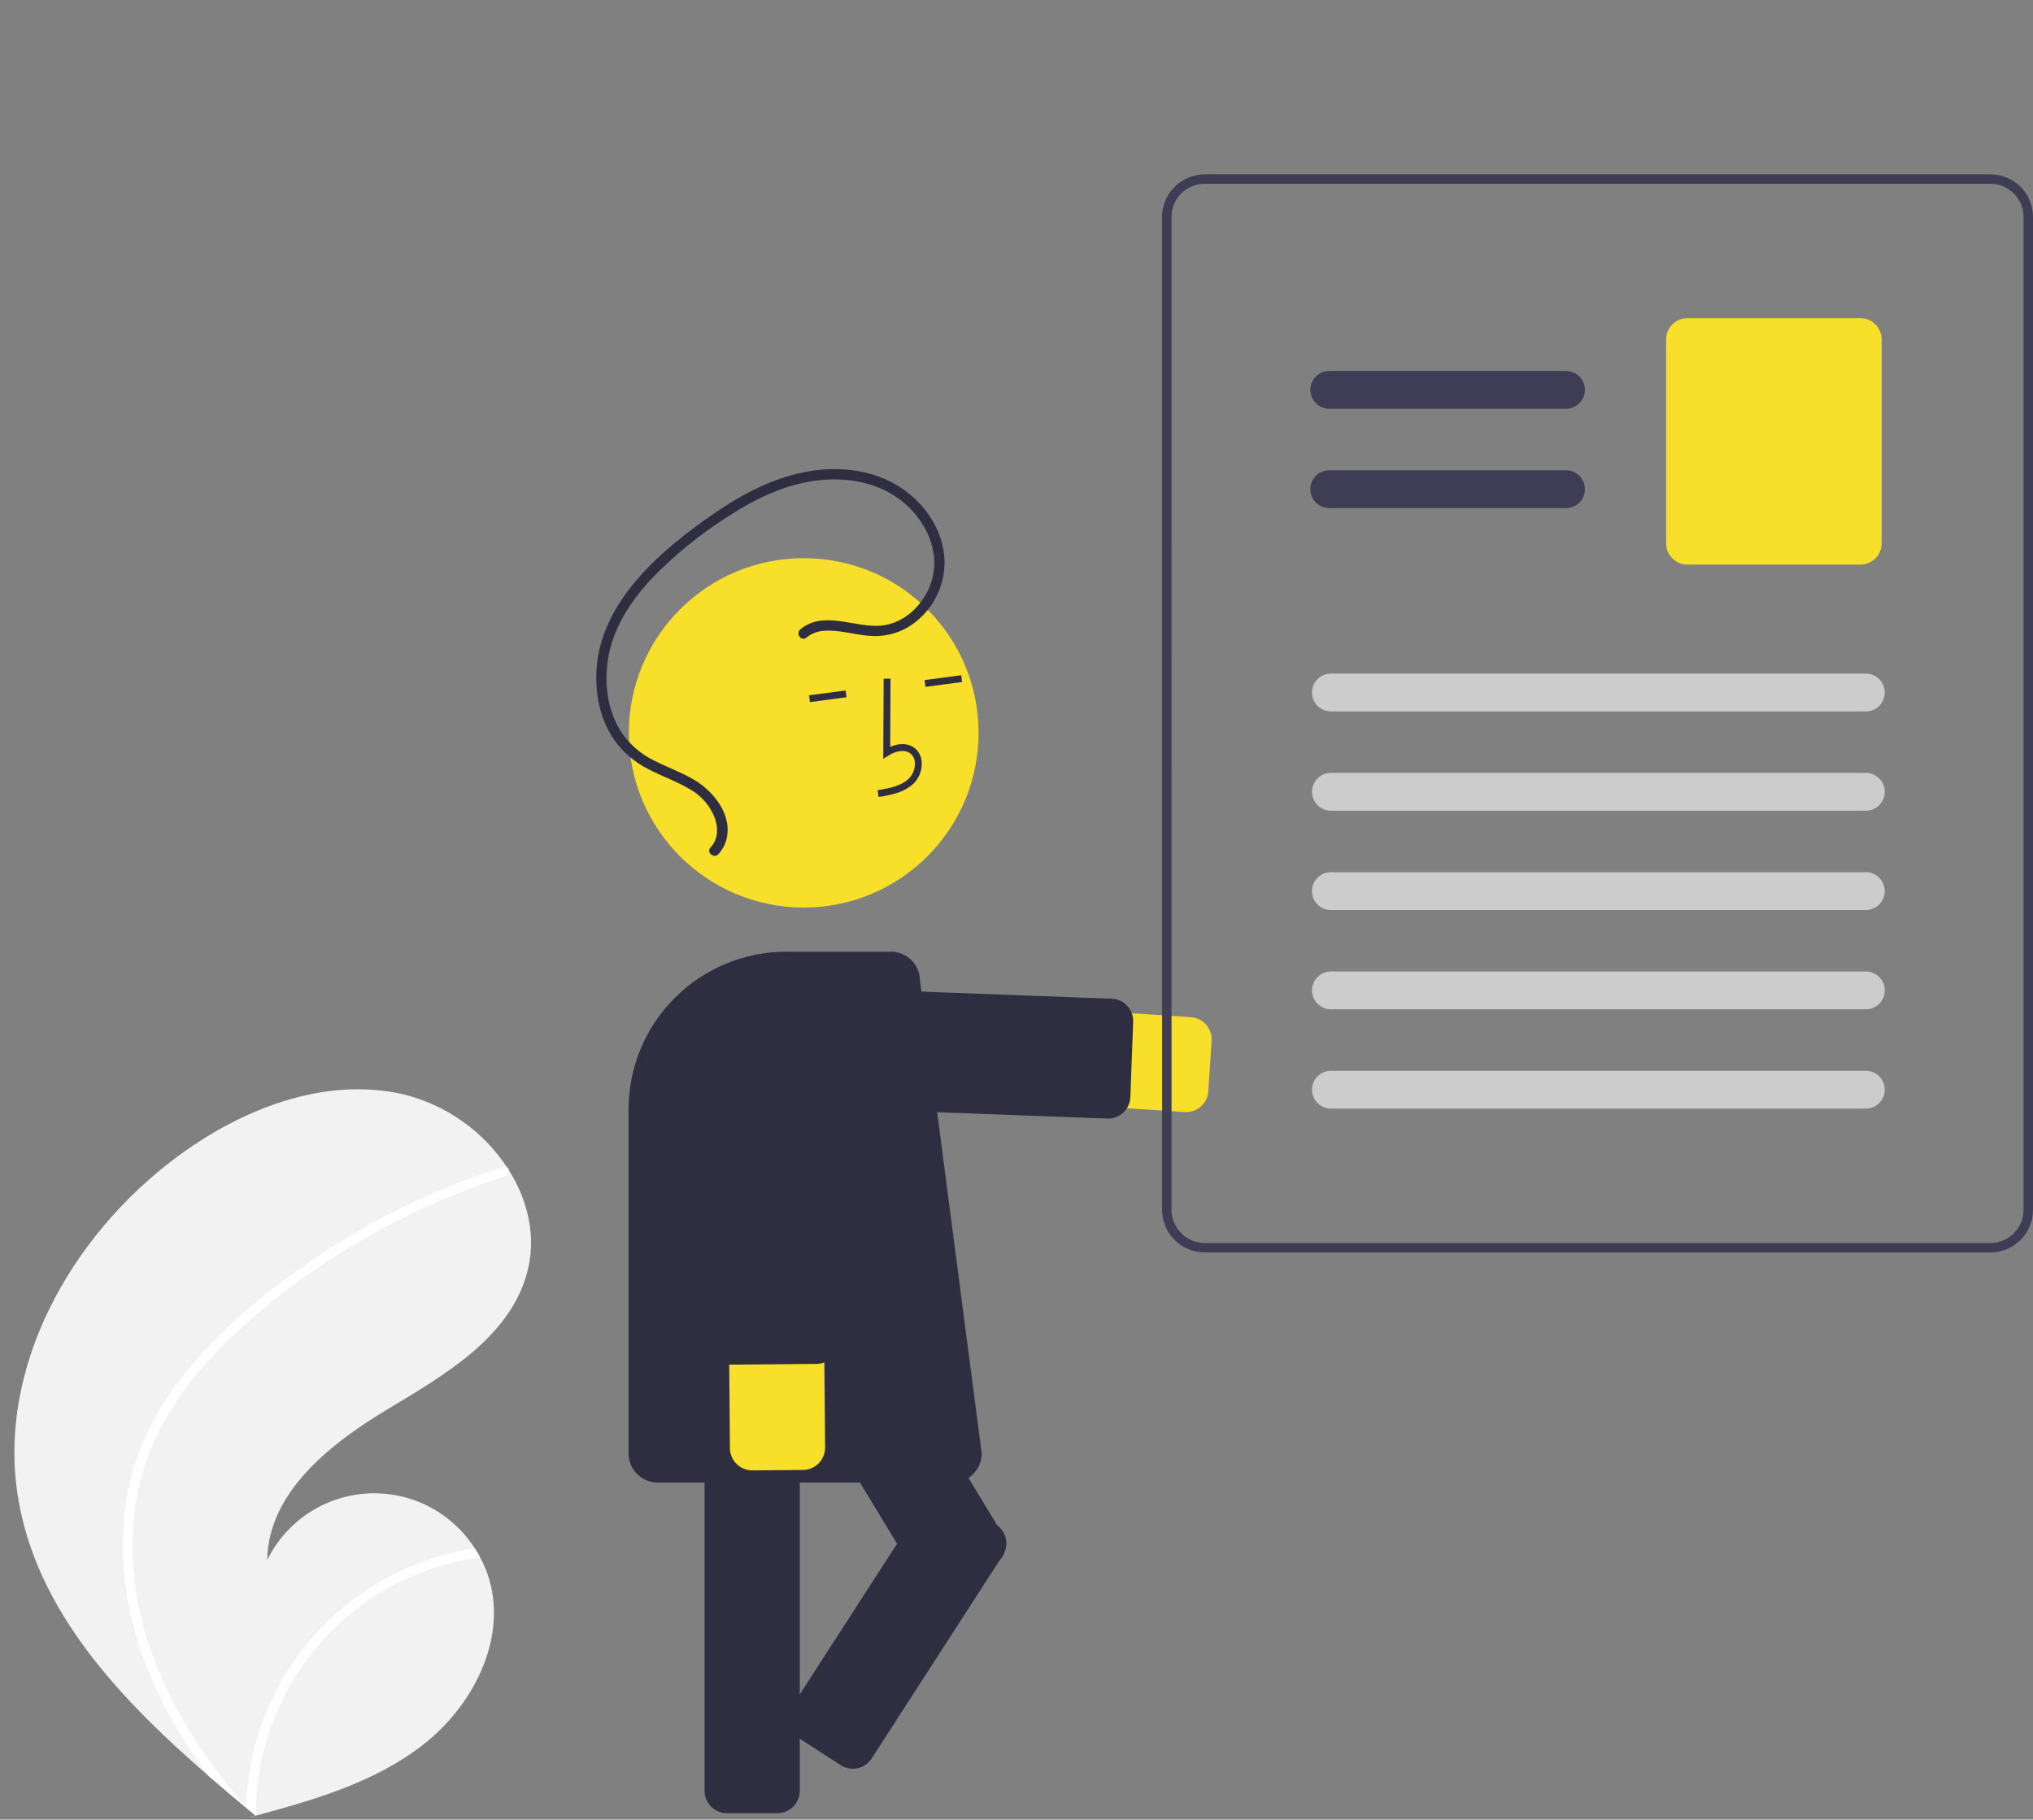 <svg width="400" height="358" viewBox="0 0 400 358" fill="none" xmlns="http://www.w3.org/2000/svg">
<rect x="0" y="0" width="400" height="358" fill="#808080" stroke="none"/>
<g clip-path="url(#clip0)">
<path d="M3.543 294.578C7.182 316.943 23.575 334.26 41.028 349.394C43.465 351.508 45.907 353.58 48.356 355.611C48.373 355.621 48.389 355.64 48.406 355.65C48.524 355.748 48.642 355.845 48.751 355.942C49.257 356.36 49.762 356.779 50.264 357.193L49.949 357.291L48.969 357.592C49.306 357.499 49.638 357.411 49.974 357.319C50.074 357.291 50.178 357.267 50.278 357.238C61.85 354.116 73.656 350.689 83.116 343.374C92.93 335.776 99.689 322.824 96.304 310.889C95.859 309.326 95.24 307.817 94.459 306.391C94.14 305.793 93.788 305.216 93.419 304.647C91.182 301.137 88.05 298.286 84.345 296.386C80.64 294.487 76.495 293.607 72.337 293.838C68.178 294.069 64.156 295.403 60.685 297.701C57.214 300 54.418 303.181 52.585 306.916C52.75 293.767 64.773 284.178 76.05 277.391C87.331 270.61 100.104 263.283 103.651 250.612C105.628 243.562 103.965 236.301 100.082 230.167C99.961 229.98 99.841 229.793 99.716 229.611C94.954 222.437 87.658 217.322 79.285 215.287C63.663 211.747 47.291 218.268 34.477 227.877C13.855 243.336 -0.593 269.149 3.543 294.578Z" fill="#F2F2F2"/>
<path d="M36.678 269.872C33.074 274.226 30.126 279.083 27.925 284.287C26.033 288.948 24.849 293.865 24.413 298.876C23.464 309.169 25.418 319.572 29.316 329.097C32.348 336.329 36.283 343.149 41.028 349.394C43.465 351.508 45.907 353.58 48.356 355.611C48.373 355.621 48.389 355.64 48.406 355.65C48.524 355.748 48.642 355.845 48.751 355.942C49.257 356.36 49.762 356.779 50.264 357.193L49.949 357.291L48.969 357.592C49.306 357.5 49.637 357.412 49.974 357.319C50.074 357.291 50.178 357.267 50.278 357.239C50.263 349.018 52.221 340.914 55.986 333.605C59.752 326.296 65.217 319.995 71.923 315.23C78.633 310.551 86.355 307.522 94.459 306.391C94.14 305.794 93.788 305.216 93.419 304.647C90.283 305.133 87.196 305.895 84.194 306.924C73.468 310.572 64.202 317.574 57.769 326.892C51.983 335.36 48.736 345.301 48.409 355.548C48.005 355.083 47.601 354.609 47.211 354.141C39.763 345.324 33.392 335.464 29.595 324.512C26.275 315.224 25.292 305.264 26.733 295.507C28.427 284.884 33.873 275.509 41.071 267.642C48.78 259.224 58.037 252.068 67.724 246.069C77.648 239.912 88.289 234.991 99.41 231.416C99.661 231.333 99.871 231.158 99.996 230.925C100.121 230.693 100.152 230.421 100.082 230.167C100.038 229.941 99.906 229.741 99.715 229.611C99.616 229.553 99.505 229.519 99.391 229.51C99.276 229.501 99.162 229.518 99.055 229.56C97.682 230.002 96.317 230.454 94.959 230.933C83.649 234.923 72.879 240.302 62.897 246.945C53.257 253.344 44.001 260.865 36.678 269.872Z" fill="white"/>
<path d="M233.371 218.799C234.483 218.798 235.553 218.374 236.364 217.614C237.175 216.854 237.667 215.814 237.74 214.705L238.391 204.78C238.467 203.62 238.078 202.478 237.312 201.605C236.545 200.731 235.462 200.198 234.302 200.122L156.46 195.03C155.233 194.949 154.002 195.11 152.837 195.505C151.672 195.899 150.596 196.519 149.671 197.329C148.746 198.139 147.99 199.124 147.446 200.226C146.902 201.328 146.581 202.526 146.5 203.752C146.42 204.978 146.582 206.208 146.978 207.372C147.373 208.535 147.995 209.609 148.806 210.533C149.617 211.457 150.603 212.211 151.706 212.754C152.81 213.297 154.009 213.618 155.237 213.698L233.078 218.79C233.176 218.796 233.273 218.799 233.371 218.799Z" fill="#F8DF2A"/>
<path d="M218.022 220.079C219.156 220.078 220.245 219.637 221.061 218.851C221.878 218.065 222.358 216.994 222.402 215.862L222.956 201.037C222.978 200.462 222.886 199.889 222.685 199.35C222.485 198.81 222.18 198.316 221.789 197.894C221.397 197.472 220.926 197.132 220.403 196.892C219.879 196.652 219.314 196.518 218.738 196.497L154.727 194.107C153.565 194.063 152.433 194.483 151.581 195.273C150.728 196.063 150.225 197.16 150.182 198.321L149.627 213.145C149.605 213.72 149.698 214.294 149.898 214.833C150.098 215.372 150.403 215.867 150.795 216.289C151.186 216.71 151.657 217.051 152.181 217.29C152.704 217.53 153.27 217.665 153.845 217.686L217.856 220.076C217.911 220.078 217.967 220.079 218.022 220.079Z" fill="#2F2E41"/>
<path d="M143.011 356.737H152.968C154.131 356.735 155.245 356.273 156.068 355.452C156.89 354.631 157.352 353.518 157.353 352.356V269.455C157.352 268.293 156.89 267.18 156.068 266.359C155.245 265.537 154.131 265.076 152.968 265.074H143.011C141.849 265.076 140.734 265.537 139.912 266.359C139.09 267.18 138.628 268.293 138.626 269.455V352.356C138.628 353.518 139.09 354.631 139.912 355.452C140.734 356.273 141.849 356.735 143.011 356.737Z" fill="#2F2E41"/>
<path d="M187.207 312.916L195.721 307.76C196.715 307.157 197.428 306.185 197.705 305.057C197.982 303.929 197.8 302.737 197.198 301.744L154.183 230.849C153.579 229.856 152.606 229.144 151.477 228.867C150.347 228.59 149.155 228.772 148.16 229.373L139.645 234.529C138.651 235.132 137.938 236.104 137.661 237.232C137.384 238.36 137.567 239.552 138.168 240.546L181.184 311.441C181.788 312.433 182.761 313.146 183.89 313.422C185.019 313.699 186.212 313.517 187.207 312.916Z" fill="#2F2E41"/>
<path d="M158.134 178.558C139.133 178.558 123.729 163.17 123.729 144.188C123.729 125.206 139.133 109.818 158.134 109.818C177.135 109.818 192.539 125.206 192.539 144.188C192.539 163.17 177.135 178.558 158.134 178.558Z" fill="#F8DF2A"/>
<path d="M176.757 155.923C177.864 155.56 178.88 154.964 179.737 154.176C180.304 153.613 180.742 152.933 181.019 152.183C181.296 151.434 181.406 150.633 181.34 149.836C181.304 149.269 181.138 148.718 180.853 148.225C180.568 147.733 180.174 147.313 179.699 146.999C178.469 146.21 176.824 146.208 175.148 146.945L175.212 133.528L173.862 133.521L173.788 149.295L174.827 148.642C176.033 147.886 177.754 147.353 178.971 148.133C179.271 148.339 179.52 148.612 179.698 148.929C179.877 149.247 179.979 149.602 179.997 149.965C180.043 150.559 179.96 151.155 179.754 151.713C179.548 152.271 179.224 152.779 178.805 153.201C177.315 154.623 175.141 155.067 172.663 155.464L172.876 156.795C174.193 156.621 175.492 156.329 176.757 155.923Z" fill="#2F2E41"/>
<path d="M189.12 132.85L189.297 134.186L182.093 135.136L181.916 133.8L189.12 132.85Z" fill="#2F2E41"/>
<path d="M166.381 135.849L166.557 137.185L159.353 138.135L159.176 136.799L166.381 135.849Z" fill="#2F2E41"/>
<path d="M129.406 291.698H187.422C188.942 291.696 190.4 291.092 191.475 290.018C192.55 288.944 193.154 287.488 193.156 285.969L181.01 192.925C181.001 191.413 180.392 189.967 179.318 188.902C178.245 187.836 176.792 187.239 175.279 187.24H154.69C146.466 187.25 138.582 190.517 132.767 196.326C126.952 202.135 123.681 210.012 123.672 218.227V285.969C123.673 287.488 124.278 288.944 125.353 290.018C126.428 291.092 127.885 291.696 129.406 291.698Z" fill="#2F2E41"/>
<path d="M144.015 286.737C144.368 287.506 144.935 288.157 145.649 288.611C146.364 289.065 147.194 289.303 148.041 289.296L157.997 289.21C158.573 289.205 159.142 289.087 159.672 288.862C160.202 288.637 160.683 288.31 161.087 287.9C161.49 287.49 161.809 287.004 162.025 286.471C162.24 285.937 162.349 285.367 162.344 284.792L161.667 206.866C161.657 205.638 161.404 204.424 160.924 203.293C160.443 202.162 159.745 201.137 158.868 200.276C157.991 199.415 156.953 198.735 155.813 198.275C154.673 197.815 153.453 197.583 152.223 197.594C150.994 197.605 149.779 197.857 148.647 198.337C147.515 198.817 146.489 199.515 145.627 200.391C144.765 201.267 144.084 202.304 143.623 203.443C143.163 204.582 142.931 205.8 142.942 207.028L143.618 284.954C143.622 285.57 143.758 286.177 144.015 286.737Z" fill="#F8DF2A"/>
<path d="M139.616 265.935C139.969 266.704 140.537 267.354 141.251 267.808C141.965 268.262 142.795 268.5 143.642 268.494L160.648 268.346C161.811 268.335 162.921 267.863 163.736 267.035C164.551 266.207 165.004 265.089 164.995 263.928L164.439 199.94C164.435 199.365 164.316 198.796 164.091 198.267C163.866 197.737 163.539 197.257 163.128 196.854C162.718 196.451 162.232 196.132 161.698 195.917C161.164 195.701 160.593 195.593 160.017 195.598L143.011 195.745C142.435 195.75 141.866 195.868 141.336 196.093C140.805 196.318 140.325 196.645 139.921 197.055C139.518 197.465 139.199 197.951 138.983 198.484C138.767 199.018 138.659 199.588 138.664 200.163L139.219 264.151C139.224 264.767 139.359 265.375 139.616 265.935Z" fill="#2F2E41"/>
<path d="M157.491 123.803C162.09 120.001 168.238 123.597 173.439 123.087C178.415 122.599 182.42 118.224 183.512 113.516C184.785 108.024 182.025 102.445 177.867 98.927C173.314 95.074 167.2 93.876 161.374 94.463C154.696 95.135 148.544 98.121 143.006 101.77C137.662 105.18 132.731 109.196 128.311 113.738C124.351 117.944 120.967 122.983 119.808 128.722C118.755 133.938 119.373 139.751 122.385 144.244C123.985 146.547 126.151 148.4 128.676 149.624C131.307 150.977 134.122 151.962 136.667 153.484C140.515 155.785 144.208 160.475 142.898 165.257C142.616 166.302 142.082 167.262 141.343 168.052C140.454 169.001 138.908 167.695 139.799 166.744C141.364 165.073 141.347 162.805 140.569 160.759C139.641 158.454 137.956 156.531 135.792 155.307C133.128 153.718 130.172 152.712 127.439 151.258C124.821 149.928 122.564 147.986 120.859 145.597C117.642 140.948 116.768 134.96 117.622 129.452C118.546 123.492 121.723 118.121 125.662 113.643C129.949 108.771 135.179 104.677 140.512 101.011C146.234 97.078 152.536 93.78 159.462 92.675C165.465 91.718 171.937 92.5 177.107 95.856C181.932 98.99 185.578 104.29 185.839 110.141C185.922 112.803 185.294 115.438 184.019 117.776C182.744 120.115 180.868 122.072 178.585 123.445C176.243 124.785 173.54 125.357 170.855 125.08C167.984 124.842 165.124 123.908 162.227 124.097C160.916 124.152 159.659 124.632 158.646 125.464C157.641 126.295 156.494 124.627 157.491 123.803V123.803Z" fill="#2F2E41"/>
<path d="M197.946 302.941C197.934 302.865 197.919 302.789 197.903 302.714C197.783 302.151 197.552 301.617 197.225 301.144C196.897 300.671 196.478 300.267 195.993 299.956L187.626 294.565C186.648 293.937 185.461 293.721 184.325 293.966C183.188 294.211 182.196 294.897 181.564 295.872L155.753 335.848C155.123 336.825 154.907 338.011 155.152 339.147C155.397 340.282 156.084 341.274 157.061 341.904L165.429 347.295C166.406 347.924 167.594 348.139 168.73 347.894C169.866 347.649 170.859 346.964 171.49 345.989L197.302 306.012C197.892 305.104 198.121 304.009 197.946 302.941Z" fill="#2F2E41"/>
<path d="M229.283 39.474C229.926 37.95 231.002 36.646 232.379 35.726C233.755 34.806 235.372 34.31 237.028 34.298H391.62C393.842 34.299 395.973 35.181 397.544 36.751C399.116 38.321 399.999 40.45 400 42.669V238.044C399.999 240.263 399.116 242.392 397.544 243.962C395.973 245.532 393.842 246.414 391.62 246.415H237.022C234.801 246.412 232.671 245.529 231.1 243.96C229.529 242.391 228.645 240.263 228.642 238.044V42.669C228.638 41.573 228.854 40.486 229.277 39.474H229.283ZM230.509 238.044C230.511 239.77 231.198 241.425 232.42 242.646C233.642 243.867 235.299 244.554 237.028 244.556H391.62C393.349 244.556 395.006 243.87 396.229 242.649C397.451 241.428 398.138 239.772 398.139 238.045V42.67C398.137 40.944 397.449 39.289 396.227 38.068C395.005 36.847 393.348 36.16 391.62 36.158H237.022C235.72 36.163 234.449 36.555 233.372 37.285C232.294 38.015 231.458 39.049 230.971 40.255C230.876 40.495 230.794 40.74 230.726 40.989C230.578 41.538 230.503 42.103 230.503 42.67L230.509 238.044Z" fill="#3F3D56"/>
<path d="M261.544 80.425H308.109C309.097 80.425 310.045 80.033 310.744 79.335C311.442 78.637 311.835 77.691 311.835 76.704C311.835 75.716 311.442 74.77 310.744 74.072C310.045 73.374 309.097 72.982 308.109 72.982H261.544C260.556 72.982 259.608 73.374 258.91 74.072C258.211 74.77 257.819 75.716 257.819 76.704C257.819 77.691 258.211 78.637 258.91 79.335C259.608 80.033 260.556 80.425 261.544 80.425Z" fill="#3F3D56"/>
<path d="M261.544 99.963H308.109C308.599 99.963 309.084 99.868 309.537 99.681C309.989 99.494 310.4 99.22 310.747 98.874C311.093 98.529 311.368 98.118 311.556 97.666C311.743 97.215 311.84 96.73 311.84 96.241C311.84 95.752 311.743 95.268 311.556 94.816C311.368 94.364 311.093 93.953 310.747 93.608C310.4 93.262 309.989 92.988 309.537 92.801C309.084 92.615 308.599 92.519 308.109 92.519H261.544C261.055 92.519 260.57 92.615 260.117 92.801C259.664 92.988 259.253 93.262 258.907 93.608C258.56 93.953 258.285 94.364 258.098 94.816C257.91 95.268 257.814 95.752 257.814 96.241C257.814 96.73 257.91 97.215 258.098 97.666C258.285 98.118 258.56 98.529 258.907 98.874C259.253 99.22 259.664 99.494 260.117 99.681C260.57 99.868 261.055 99.963 261.544 99.963Z" fill="#3F3D56"/>
<path d="M332.002 111.087H366.031C367.143 111.086 368.208 110.645 368.994 109.86C369.78 109.075 370.221 108.01 370.223 106.9V66.784C370.221 65.674 369.78 64.609 368.994 63.824C368.208 63.039 367.143 62.598 366.031 62.597H332.002C330.891 62.598 329.825 63.039 329.039 63.824C328.254 64.609 327.812 65.674 327.811 66.784V106.9C327.812 108.01 328.254 109.075 329.039 109.86C329.825 110.645 330.891 111.086 332.002 111.087Z" fill="#F8DF2A"/>
<path d="M261.867 139.968H367.105C368.093 139.968 369.04 139.576 369.739 138.878C370.438 138.18 370.83 137.233 370.83 136.246C370.83 135.259 370.438 134.313 369.739 133.615C369.04 132.917 368.093 132.525 367.105 132.525H261.867C260.879 132.525 259.932 132.917 259.233 133.615C258.534 134.313 258.142 135.259 258.142 136.246C258.142 137.233 258.534 138.18 259.233 138.878C259.932 139.576 260.879 139.968 261.867 139.968Z" fill="#CCCCCC"/>
<path d="M261.867 159.506H367.105C368.093 159.506 369.04 159.114 369.739 158.416C370.438 157.718 370.83 156.771 370.83 155.784C370.83 154.797 370.438 153.85 369.739 153.153C369.04 152.455 368.093 152.062 367.105 152.062H261.867C260.879 152.062 259.932 152.455 259.233 153.153C258.534 153.85 258.142 154.797 258.142 155.784C258.142 156.771 258.534 157.718 259.233 158.416C259.932 159.114 260.879 159.506 261.867 159.506Z" fill="#CCCCCC"/>
<path d="M261.867 179.043H367.105C368.092 179.041 369.038 178.649 369.736 177.951C370.433 177.253 370.825 176.307 370.825 175.321C370.825 174.335 370.433 173.389 369.736 172.691C369.038 171.994 368.092 171.601 367.105 171.6H261.867C261.378 171.599 260.893 171.695 260.44 171.881C259.988 172.068 259.576 172.342 259.23 172.688C258.883 173.034 258.609 173.444 258.421 173.896C258.234 174.348 258.137 174.832 258.137 175.321C258.137 175.81 258.234 176.295 258.421 176.747C258.609 177.198 258.883 177.609 259.23 177.954C259.576 178.3 259.988 178.574 260.44 178.761C260.893 178.948 261.378 179.043 261.867 179.043Z" fill="#CCCCCC"/>
<path d="M261.867 198.58H367.105C368.093 198.58 369.04 198.188 369.739 197.49C370.438 196.792 370.83 195.846 370.83 194.859C370.83 193.872 370.438 192.925 369.739 192.227C369.04 191.529 368.093 191.137 367.105 191.137H261.867C260.879 191.137 259.932 191.529 259.233 192.227C258.534 192.925 258.142 193.872 258.142 194.859C258.142 195.846 258.534 196.792 259.233 197.49C259.932 198.188 260.879 198.58 261.867 198.58Z" fill="#CCCCCC"/>
<path d="M261.867 218.117H367.105C368.093 218.117 369.04 217.725 369.739 217.027C370.438 216.33 370.83 215.383 370.83 214.396C370.83 213.409 370.438 212.462 369.739 211.764C369.04 211.066 368.093 210.674 367.105 210.674H261.867C260.879 210.674 259.932 211.066 259.233 211.764C258.534 212.462 258.142 213.409 258.142 214.396C258.142 215.383 258.534 216.33 259.233 217.027C259.932 217.725 260.879 218.117 261.867 218.117Z" fill="#CCCCCC"/>
</g>
<defs>
<clipPath id="clip0">
<rect width="400" height="357.895" fill="white" transform="matrix(-1 0 0 1 400 0)"/>
</clipPath>
</defs>
</svg>
